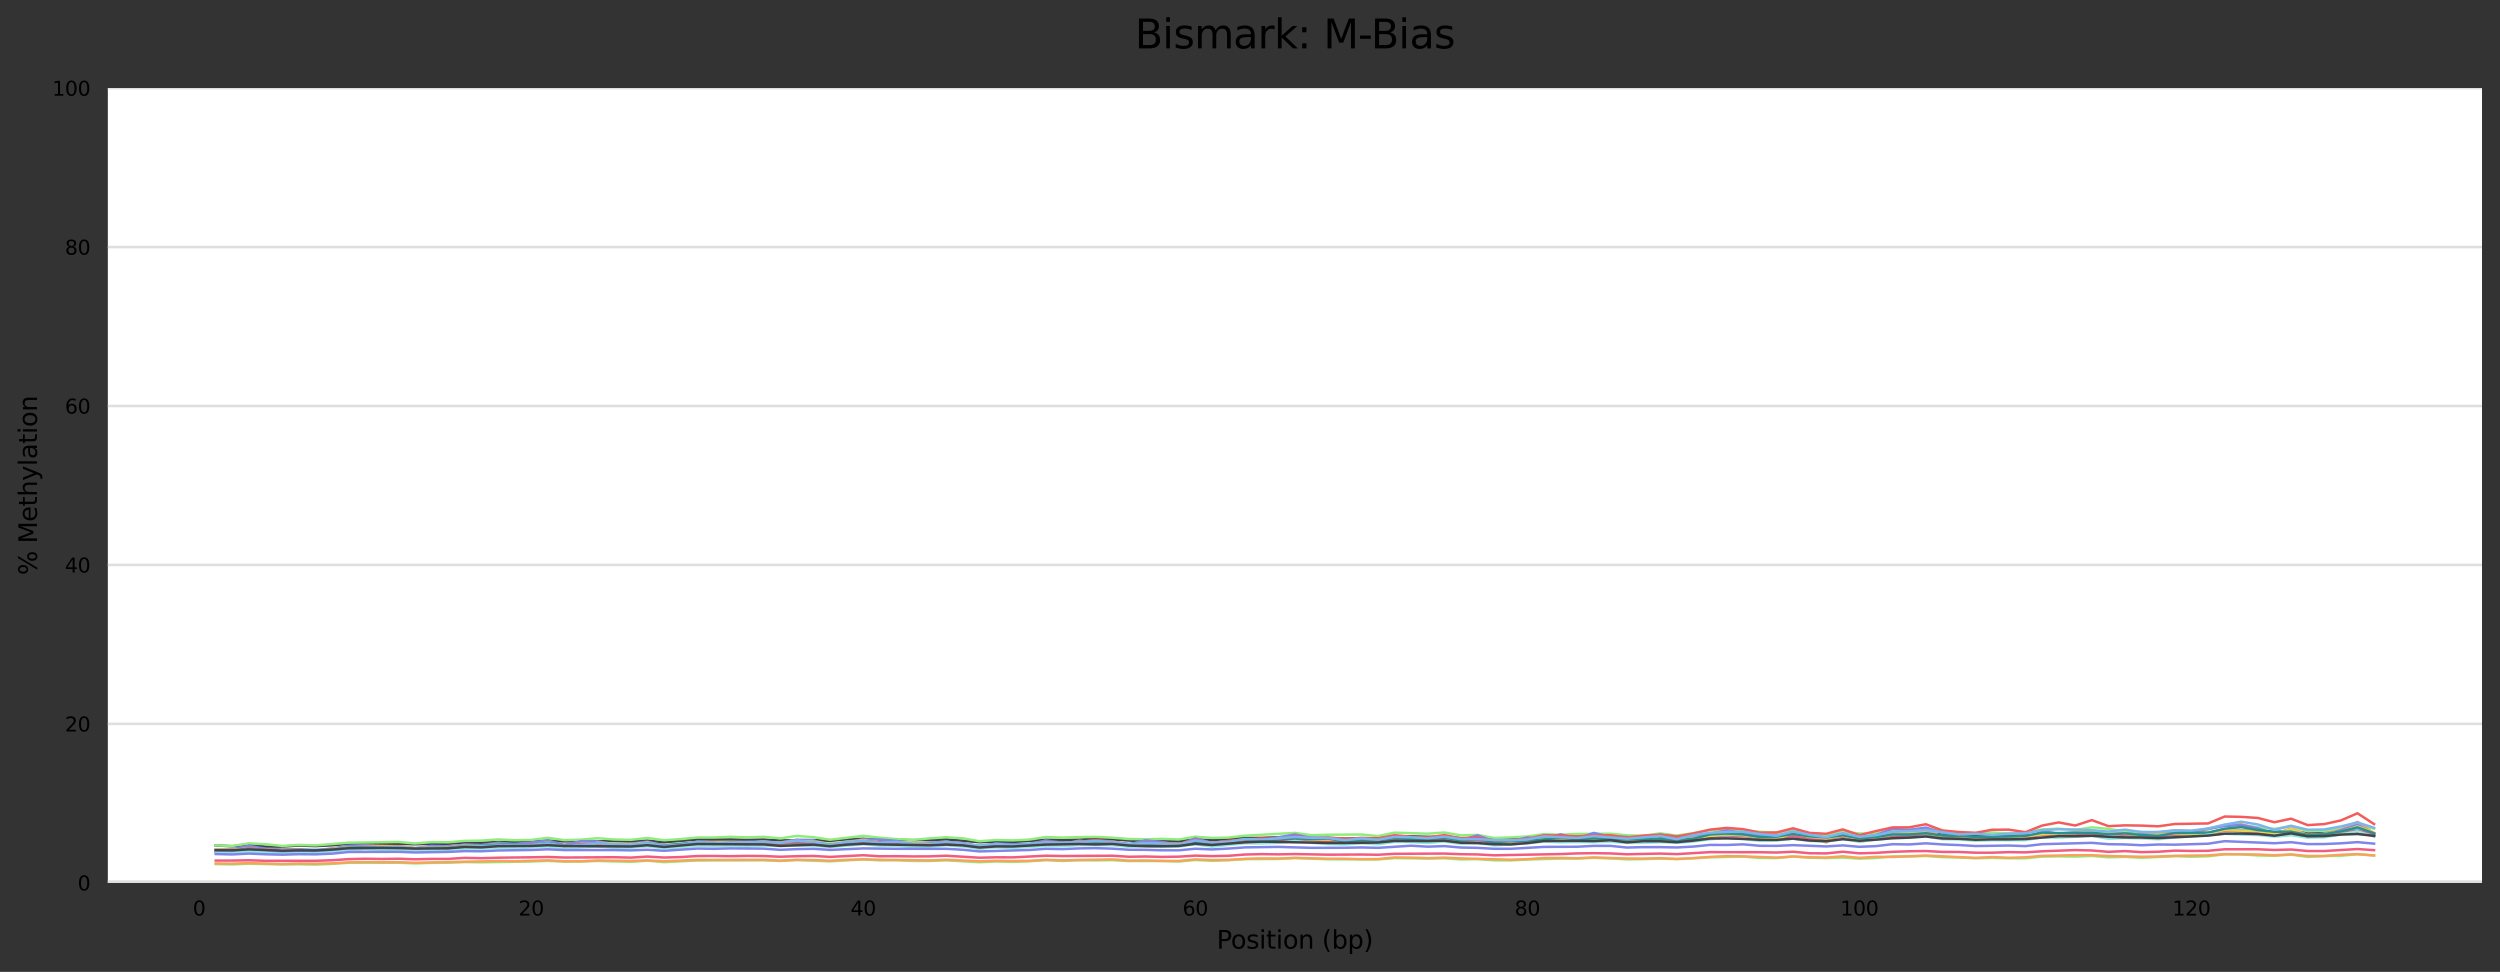 <?xml version="1.0" encoding="utf-8" standalone="no"?>
<!DOCTYPE svg PUBLIC "-//W3C//DTD SVG 1.1//EN"
  "http://www.w3.org/Graphics/SVG/1.1/DTD/svg11.dtd">
<svg xmlns:xlink="http://www.w3.org/1999/xlink" width="1000.278pt" height="388.845pt" viewBox="0 0 1000.278 388.845" xmlns="http://www.w3.org/2000/svg" version="1.1">
 <rect x="0" y="0" width="1000.278" height="388.845" fill="#333333" stroke="none"/>
 <defs>
  <style type="text/css">*{stroke-linejoin: round; stroke-linecap: butt}</style>
 </defs>
 <g id="figure_1">
  <g id="axes_1">
   <g id="patch_1">
    <path d="M 43.148 353.224 
L 993.078 353.224 
L 993.078 35.256 
L 43.148 35.256 
z
" style="fill: #ffffff"/>
   </g>
   <g id="matplotlib.axis_1">
    <g id="xtick_1">
     <g id="text_1">
      <!-- 0 -->
      <g transform="translate(77.139 366.303)scale(0.08 -0.08)">
       <defs>
        <path id="DejaVuSans-30" d="M 2034 4250 
Q 1547 4250 1301 3770 
Q 1056 3291 1056 2328 
Q 1056 1369 1301 889 
Q 1547 409 2034 409 
Q 2525 409 2770 889 
Q 3016 1369 3016 2328 
Q 3016 3291 2770 3770 
Q 2525 4250 2034 4250 
z
M 2034 4750 
Q 2819 4750 3233 4129 
Q 3647 3509 3647 2328 
Q 3647 1150 3233 529 
Q 2819 -91 2034 -91 
Q 1250 -91 836 529 
Q 422 1150 422 2328 
Q 422 3509 836 4129 
Q 1250 4750 2034 4750 
z
" transform="scale(0.016)"/>
       </defs>
       <use xlink:href="#DejaVuSans-30"/>
      </g>
     </g>
    </g>
    <g id="xtick_2">
     <g id="text_2">
      <!-- 20 -->
      <g transform="translate(207.451 366.303)scale(0.08 -0.08)">
       <defs>
        <path id="DejaVuSans-32" d="M 1228 531 
L 3431 531 
L 3431 0 
L 469 0 
L 469 531 
Q 828 903 1448 1529 
Q 2069 2156 2228 2338 
Q 2531 2678 2651 2914 
Q 2772 3150 2772 3378 
Q 2772 3750 2511 3984 
Q 2250 4219 1831 4219 
Q 1534 4219 1204 4116 
Q 875 4013 500 3803 
L 500 4441 
Q 881 4594 1212 4672 
Q 1544 4750 1819 4750 
Q 2544 4750 2975 4387 
Q 3406 4025 3406 3419 
Q 3406 3131 3298 2873 
Q 3191 2616 2906 2266 
Q 2828 2175 2409 1742 
Q 1991 1309 1228 531 
z
" transform="scale(0.016)"/>
       </defs>
       <use xlink:href="#DejaVuSans-32"/>
       <use xlink:href="#DejaVuSans-30" x="63.623"/>
      </g>
     </g>
    </g>
    <g id="xtick_3">
     <g id="text_3">
      <!-- 40 -->
      <g transform="translate(340.309 366.303)scale(0.08 -0.08)">
       <defs>
        <path id="DejaVuSans-34" d="M 2419 4116 
L 825 1625 
L 2419 1625 
L 2419 4116 
z
M 2253 4666 
L 3047 4666 
L 3047 1625 
L 3713 1625 
L 3713 1100 
L 3047 1100 
L 3047 0 
L 2419 0 
L 2419 1100 
L 313 1100 
L 313 1709 
L 2253 4666 
z
" transform="scale(0.016)"/>
       </defs>
       <use xlink:href="#DejaVuSans-34"/>
       <use xlink:href="#DejaVuSans-30" x="63.623"/>
      </g>
     </g>
    </g>
    <g id="xtick_4">
     <g id="text_4">
      <!-- 60 -->
      <g transform="translate(473.166 366.303)scale(0.08 -0.08)">
       <defs>
        <path id="DejaVuSans-36" d="M 2113 2584 
Q 1688 2584 1439 2293 
Q 1191 2003 1191 1497 
Q 1191 994 1439 701 
Q 1688 409 2113 409 
Q 2538 409 2786 701 
Q 3034 994 3034 1497 
Q 3034 2003 2786 2293 
Q 2538 2584 2113 2584 
z
M 3366 4563 
L 3366 3988 
Q 3128 4100 2886 4159 
Q 2644 4219 2406 4219 
Q 1781 4219 1451 3797 
Q 1122 3375 1075 2522 
Q 1259 2794 1537 2939 
Q 1816 3084 2150 3084 
Q 2853 3084 3261 2657 
Q 3669 2231 3669 1497 
Q 3669 778 3244 343 
Q 2819 -91 2113 -91 
Q 1303 -91 875 529 
Q 447 1150 447 2328 
Q 447 3434 972 4092 
Q 1497 4750 2381 4750 
Q 2619 4750 2861 4703 
Q 3103 4656 3366 4563 
z
" transform="scale(0.016)"/>
       </defs>
       <use xlink:href="#DejaVuSans-36"/>
       <use xlink:href="#DejaVuSans-30" x="63.623"/>
      </g>
     </g>
    </g>
    <g id="xtick_5">
     <g id="text_5">
      <!-- 80 -->
      <g transform="translate(606.023 366.303)scale(0.08 -0.08)">
       <defs>
        <path id="DejaVuSans-38" d="M 2034 2216 
Q 1584 2216 1326 1975 
Q 1069 1734 1069 1313 
Q 1069 891 1326 650 
Q 1584 409 2034 409 
Q 2484 409 2743 651 
Q 3003 894 3003 1313 
Q 3003 1734 2745 1975 
Q 2488 2216 2034 2216 
z
M 1403 2484 
Q 997 2584 770 2862 
Q 544 3141 544 3541 
Q 544 4100 942 4425 
Q 1341 4750 2034 4750 
Q 2731 4750 3128 4425 
Q 3525 4100 3525 3541 
Q 3525 3141 3298 2862 
Q 3072 2584 2669 2484 
Q 3125 2378 3379 2068 
Q 3634 1759 3634 1313 
Q 3634 634 3220 271 
Q 2806 -91 2034 -91 
Q 1263 -91 848 271 
Q 434 634 434 1313 
Q 434 1759 690 2068 
Q 947 2378 1403 2484 
z
M 1172 3481 
Q 1172 3119 1398 2916 
Q 1625 2713 2034 2713 
Q 2441 2713 2670 2916 
Q 2900 3119 2900 3481 
Q 2900 3844 2670 4047 
Q 2441 4250 2034 4250 
Q 1625 4250 1398 4047 
Q 1172 3844 1172 3481 
z
" transform="scale(0.016)"/>
       </defs>
       <use xlink:href="#DejaVuSans-38"/>
       <use xlink:href="#DejaVuSans-30" x="63.623"/>
      </g>
     </g>
    </g>
    <g id="xtick_6">
     <g id="text_6">
      <!-- 100 -->
      <g transform="translate(736.336 366.303)scale(0.08 -0.08)">
       <defs>
        <path id="DejaVuSans-31" d="M 794 531 
L 1825 531 
L 1825 4091 
L 703 3866 
L 703 4441 
L 1819 4666 
L 2450 4666 
L 2450 531 
L 3481 531 
L 3481 0 
L 794 0 
L 794 531 
z
" transform="scale(0.016)"/>
       </defs>
       <use xlink:href="#DejaVuSans-31"/>
       <use xlink:href="#DejaVuSans-30" x="63.623"/>
       <use xlink:href="#DejaVuSans-30" x="127.246"/>
      </g>
     </g>
    </g>
    <g id="xtick_7">
     <g id="text_7">
      <!-- 120 -->
      <g transform="translate(869.193 366.303)scale(0.08 -0.08)">
       <use xlink:href="#DejaVuSans-31"/>
       <use xlink:href="#DejaVuSans-32" x="63.623"/>
       <use xlink:href="#DejaVuSans-30" x="127.246"/>
      </g>
     </g>
    </g>
    <g id="text_8">
     <!-- Position (bp) -->
     <g transform="translate(486.81 379.565)scale(0.1 -0.1)">
      <defs>
       <path id="DejaVuSans-50" d="M 1259 4147 
L 1259 2394 
L 2053 2394 
Q 2494 2394 2734 2622 
Q 2975 2850 2975 3272 
Q 2975 3691 2734 3919 
Q 2494 4147 2053 4147 
L 1259 4147 
z
M 628 4666 
L 2053 4666 
Q 2838 4666 3239 4311 
Q 3641 3956 3641 3272 
Q 3641 2581 3239 2228 
Q 2838 1875 2053 1875 
L 1259 1875 
L 1259 0 
L 628 0 
L 628 4666 
z
" transform="scale(0.016)"/>
       <path id="DejaVuSans-6f" d="M 1959 3097 
Q 1497 3097 1228 2736 
Q 959 2375 959 1747 
Q 959 1119 1226 758 
Q 1494 397 1959 397 
Q 2419 397 2687 759 
Q 2956 1122 2956 1747 
Q 2956 2369 2687 2733 
Q 2419 3097 1959 3097 
z
M 1959 3584 
Q 2709 3584 3137 3096 
Q 3566 2609 3566 1747 
Q 3566 888 3137 398 
Q 2709 -91 1959 -91 
Q 1206 -91 779 398 
Q 353 888 353 1747 
Q 353 2609 779 3096 
Q 1206 3584 1959 3584 
z
" transform="scale(0.016)"/>
       <path id="DejaVuSans-73" d="M 2834 3397 
L 2834 2853 
Q 2591 2978 2328 3040 
Q 2066 3103 1784 3103 
Q 1356 3103 1142 2972 
Q 928 2841 928 2578 
Q 928 2378 1081 2264 
Q 1234 2150 1697 2047 
L 1894 2003 
Q 2506 1872 2764 1633 
Q 3022 1394 3022 966 
Q 3022 478 2636 193 
Q 2250 -91 1575 -91 
Q 1294 -91 989 -36 
Q 684 19 347 128 
L 347 722 
Q 666 556 975 473 
Q 1284 391 1588 391 
Q 1994 391 2212 530 
Q 2431 669 2431 922 
Q 2431 1156 2273 1281 
Q 2116 1406 1581 1522 
L 1381 1569 
Q 847 1681 609 1914 
Q 372 2147 372 2553 
Q 372 3047 722 3315 
Q 1072 3584 1716 3584 
Q 2034 3584 2315 3537 
Q 2597 3491 2834 3397 
z
" transform="scale(0.016)"/>
       <path id="DejaVuSans-69" d="M 603 3500 
L 1178 3500 
L 1178 0 
L 603 0 
L 603 3500 
z
M 603 4863 
L 1178 4863 
L 1178 4134 
L 603 4134 
L 603 4863 
z
" transform="scale(0.016)"/>
       <path id="DejaVuSans-74" d="M 1172 4494 
L 1172 3500 
L 2356 3500 
L 2356 3053 
L 1172 3053 
L 1172 1153 
Q 1172 725 1289 603 
Q 1406 481 1766 481 
L 2356 481 
L 2356 0 
L 1766 0 
Q 1100 0 847 248 
Q 594 497 594 1153 
L 594 3053 
L 172 3053 
L 172 3500 
L 594 3500 
L 594 4494 
L 1172 4494 
z
" transform="scale(0.016)"/>
       <path id="DejaVuSans-6e" d="M 3513 2113 
L 3513 0 
L 2938 0 
L 2938 2094 
Q 2938 2591 2744 2837 
Q 2550 3084 2163 3084 
Q 1697 3084 1428 2787 
Q 1159 2491 1159 1978 
L 1159 0 
L 581 0 
L 581 3500 
L 1159 3500 
L 1159 2956 
Q 1366 3272 1645 3428 
Q 1925 3584 2291 3584 
Q 2894 3584 3203 3211 
Q 3513 2838 3513 2113 
z
" transform="scale(0.016)"/>
       <path id="DejaVuSans-20" transform="scale(0.016)"/>
       <path id="DejaVuSans-28" d="M 1984 4856 
Q 1566 4138 1362 3434 
Q 1159 2731 1159 2009 
Q 1159 1288 1364 580 
Q 1569 -128 1984 -844 
L 1484 -844 
Q 1016 -109 783 600 
Q 550 1309 550 2009 
Q 550 2706 781 3412 
Q 1013 4119 1484 4856 
L 1984 4856 
z
" transform="scale(0.016)"/>
       <path id="DejaVuSans-62" d="M 3116 1747 
Q 3116 2381 2855 2742 
Q 2594 3103 2138 3103 
Q 1681 3103 1420 2742 
Q 1159 2381 1159 1747 
Q 1159 1113 1420 752 
Q 1681 391 2138 391 
Q 2594 391 2855 752 
Q 3116 1113 3116 1747 
z
M 1159 2969 
Q 1341 3281 1617 3432 
Q 1894 3584 2278 3584 
Q 2916 3584 3314 3078 
Q 3713 2572 3713 1747 
Q 3713 922 3314 415 
Q 2916 -91 2278 -91 
Q 1894 -91 1617 61 
Q 1341 213 1159 525 
L 1159 0 
L 581 0 
L 581 4863 
L 1159 4863 
L 1159 2969 
z
" transform="scale(0.016)"/>
       <path id="DejaVuSans-70" d="M 1159 525 
L 1159 -1331 
L 581 -1331 
L 581 3500 
L 1159 3500 
L 1159 2969 
Q 1341 3281 1617 3432 
Q 1894 3584 2278 3584 
Q 2916 3584 3314 3078 
Q 3713 2572 3713 1747 
Q 3713 922 3314 415 
Q 2916 -91 2278 -91 
Q 1894 -91 1617 61 
Q 1341 213 1159 525 
z
M 3116 1747 
Q 3116 2381 2855 2742 
Q 2594 3103 2138 3103 
Q 1681 3103 1420 2742 
Q 1159 2381 1159 1747 
Q 1159 1113 1420 752 
Q 1681 391 2138 391 
Q 2594 391 2855 752 
Q 3116 1113 3116 1747 
z
" transform="scale(0.016)"/>
       <path id="DejaVuSans-29" d="M 513 4856 
L 1013 4856 
Q 1481 4119 1714 3412 
Q 1947 2706 1947 2009 
Q 1947 1309 1714 600 
Q 1481 -109 1013 -844 
L 513 -844 
Q 928 -128 1133 580 
Q 1338 1288 1338 2009 
Q 1338 2731 1133 3434 
Q 928 4138 513 4856 
z
" transform="scale(0.016)"/>
      </defs>
      <use xlink:href="#DejaVuSans-50"/>
      <use xlink:href="#DejaVuSans-6f" x="56.678"/>
      <use xlink:href="#DejaVuSans-73" x="117.859"/>
      <use xlink:href="#DejaVuSans-69" x="169.959"/>
      <use xlink:href="#DejaVuSans-74" x="197.742"/>
      <use xlink:href="#DejaVuSans-69" x="236.951"/>
      <use xlink:href="#DejaVuSans-6f" x="264.734"/>
      <use xlink:href="#DejaVuSans-6e" x="325.916"/>
      <use xlink:href="#DejaVuSans-20" x="389.295"/>
      <use xlink:href="#DejaVuSans-28" x="421.082"/>
      <use xlink:href="#DejaVuSans-62" x="460.096"/>
      <use xlink:href="#DejaVuSans-70" x="523.572"/>
      <use xlink:href="#DejaVuSans-29" x="587.049"/>
     </g>
    </g>
   </g>
   <g id="matplotlib.axis_2">
    <g id="ytick_1">
     <g id="line2d_1">
      <path d="M 43.148 353.224 
L 993.078 353.224 
" clip-path="url(#p5af9b5763c)" style="fill: none; stroke: #dedede; stroke-linecap: square"/>
     </g>
     <g id="text_9">
      <!-- 0 -->
      <g transform="translate(31.058 356.263)scale(0.08 -0.08)">
       <use xlink:href="#DejaVuSans-30"/>
      </g>
     </g>
    </g>
    <g id="ytick_2">
     <g id="line2d_2">
      <path d="M 43.148 289.63 
L 993.078 289.63 
" clip-path="url(#p5af9b5763c)" style="fill: none; stroke: #dedede; stroke-linecap: square"/>
     </g>
     <g id="text_10">
      <!-- 20 -->
      <g transform="translate(25.968 292.67)scale(0.08 -0.08)">
       <use xlink:href="#DejaVuSans-32"/>
       <use xlink:href="#DejaVuSans-30" x="63.623"/>
      </g>
     </g>
    </g>
    <g id="ytick_3">
     <g id="line2d_3">
      <path d="M 43.148 226.037 
L 993.078 226.037 
" clip-path="url(#p5af9b5763c)" style="fill: none; stroke: #dedede; stroke-linecap: square"/>
     </g>
     <g id="text_11">
      <!-- 40 -->
      <g transform="translate(25.968 229.076)scale(0.08 -0.08)">
       <use xlink:href="#DejaVuSans-34"/>
       <use xlink:href="#DejaVuSans-30" x="63.623"/>
      </g>
     </g>
    </g>
    <g id="ytick_4">
     <g id="line2d_4">
      <path d="M 43.148 162.443 
L 993.078 162.443 
" clip-path="url(#p5af9b5763c)" style="fill: none; stroke: #dedede; stroke-linecap: square"/>
     </g>
     <g id="text_12">
      <!-- 60 -->
      <g transform="translate(25.968 165.482)scale(0.08 -0.08)">
       <use xlink:href="#DejaVuSans-36"/>
       <use xlink:href="#DejaVuSans-30" x="63.623"/>
      </g>
     </g>
    </g>
    <g id="ytick_5">
     <g id="line2d_5">
      <path d="M 43.148 98.85 
L 993.078 98.85 
" clip-path="url(#p5af9b5763c)" style="fill: none; stroke: #dedede; stroke-linecap: square"/>
     </g>
     <g id="text_13">
      <!-- 80 -->
      <g transform="translate(25.968 101.889)scale(0.08 -0.08)">
       <use xlink:href="#DejaVuSans-38"/>
       <use xlink:href="#DejaVuSans-30" x="63.623"/>
      </g>
     </g>
    </g>
    <g id="ytick_6">
     <g id="line2d_6">
      <path d="M 43.148 35.256 
L 993.078 35.256 
" clip-path="url(#p5af9b5763c)" style="fill: none; stroke: #dedede; stroke-linecap: square"/>
     </g>
     <g id="text_14">
      <!-- 100 -->
      <g transform="translate(20.878 38.295)scale(0.08 -0.08)">
       <use xlink:href="#DejaVuSans-31"/>
       <use xlink:href="#DejaVuSans-30" x="63.623"/>
       <use xlink:href="#DejaVuSans-30" x="127.246"/>
      </g>
     </g>
    </g>
    <g id="text_15">
     <!-- % Methylation -->
     <g transform="translate(14.798 230.089)rotate(-90)scale(0.1 -0.1)">
      <defs>
       <path id="DejaVuSans-25" d="M 4653 2053 
Q 4381 2053 4226 1822 
Q 4072 1591 4072 1178 
Q 4072 772 4226 539 
Q 4381 306 4653 306 
Q 4919 306 5073 539 
Q 5228 772 5228 1178 
Q 5228 1588 5073 1820 
Q 4919 2053 4653 2053 
z
M 4653 2450 
Q 5147 2450 5437 2106 
Q 5728 1763 5728 1178 
Q 5728 594 5436 251 
Q 5144 -91 4653 -91 
Q 4153 -91 3862 251 
Q 3572 594 3572 1178 
Q 3572 1766 3864 2108 
Q 4156 2450 4653 2450 
z
M 1428 4353 
Q 1159 4353 1004 4120 
Q 850 3888 850 3481 
Q 850 3069 1003 2837 
Q 1156 2606 1428 2606 
Q 1700 2606 1854 2837 
Q 2009 3069 2009 3481 
Q 2009 3884 1853 4118 
Q 1697 4353 1428 4353 
z
M 4250 4750 
L 4750 4750 
L 1831 -91 
L 1331 -91 
L 4250 4750 
z
M 1428 4750 
Q 1922 4750 2215 4408 
Q 2509 4066 2509 3481 
Q 2509 2891 2217 2550 
Q 1925 2209 1428 2209 
Q 931 2209 642 2551 
Q 353 2894 353 3481 
Q 353 4063 643 4406 
Q 934 4750 1428 4750 
z
" transform="scale(0.016)"/>
       <path id="DejaVuSans-4d" d="M 628 4666 
L 1569 4666 
L 2759 1491 
L 3956 4666 
L 4897 4666 
L 4897 0 
L 4281 0 
L 4281 4097 
L 3078 897 
L 2444 897 
L 1241 4097 
L 1241 0 
L 628 0 
L 628 4666 
z
" transform="scale(0.016)"/>
       <path id="DejaVuSans-65" d="M 3597 1894 
L 3597 1613 
L 953 1613 
Q 991 1019 1311 708 
Q 1631 397 2203 397 
Q 2534 397 2845 478 
Q 3156 559 3463 722 
L 3463 178 
Q 3153 47 2828 -22 
Q 2503 -91 2169 -91 
Q 1331 -91 842 396 
Q 353 884 353 1716 
Q 353 2575 817 3079 
Q 1281 3584 2069 3584 
Q 2775 3584 3186 3129 
Q 3597 2675 3597 1894 
z
M 3022 2063 
Q 3016 2534 2758 2815 
Q 2500 3097 2075 3097 
Q 1594 3097 1305 2825 
Q 1016 2553 972 2059 
L 3022 2063 
z
" transform="scale(0.016)"/>
       <path id="DejaVuSans-68" d="M 3513 2113 
L 3513 0 
L 2938 0 
L 2938 2094 
Q 2938 2591 2744 2837 
Q 2550 3084 2163 3084 
Q 1697 3084 1428 2787 
Q 1159 2491 1159 1978 
L 1159 0 
L 581 0 
L 581 4863 
L 1159 4863 
L 1159 2956 
Q 1366 3272 1645 3428 
Q 1925 3584 2291 3584 
Q 2894 3584 3203 3211 
Q 3513 2838 3513 2113 
z
" transform="scale(0.016)"/>
       <path id="DejaVuSans-79" d="M 2059 -325 
Q 1816 -950 1584 -1140 
Q 1353 -1331 966 -1331 
L 506 -1331 
L 506 -850 
L 844 -850 
Q 1081 -850 1212 -737 
Q 1344 -625 1503 -206 
L 1606 56 
L 191 3500 
L 800 3500 
L 1894 763 
L 2988 3500 
L 3597 3500 
L 2059 -325 
z
" transform="scale(0.016)"/>
       <path id="DejaVuSans-6c" d="M 603 4863 
L 1178 4863 
L 1178 0 
L 603 0 
L 603 4863 
z
" transform="scale(0.016)"/>
       <path id="DejaVuSans-61" d="M 2194 1759 
Q 1497 1759 1228 1600 
Q 959 1441 959 1056 
Q 959 750 1161 570 
Q 1363 391 1709 391 
Q 2188 391 2477 730 
Q 2766 1069 2766 1631 
L 2766 1759 
L 2194 1759 
z
M 3341 1997 
L 3341 0 
L 2766 0 
L 2766 531 
Q 2569 213 2275 61 
Q 1981 -91 1556 -91 
Q 1019 -91 701 211 
Q 384 513 384 1019 
Q 384 1609 779 1909 
Q 1175 2209 1959 2209 
L 2766 2209 
L 2766 2266 
Q 2766 2663 2505 2880 
Q 2244 3097 1772 3097 
Q 1472 3097 1187 3025 
Q 903 2953 641 2809 
L 641 3341 
Q 956 3463 1253 3523 
Q 1550 3584 1831 3584 
Q 2591 3584 2966 3190 
Q 3341 2797 3341 1997 
z
" transform="scale(0.016)"/>
      </defs>
      <use xlink:href="#DejaVuSans-25"/>
      <use xlink:href="#DejaVuSans-20" x="95.02"/>
      <use xlink:href="#DejaVuSans-4d" x="126.807"/>
      <use xlink:href="#DejaVuSans-65" x="213.086"/>
      <use xlink:href="#DejaVuSans-74" x="274.609"/>
      <use xlink:href="#DejaVuSans-68" x="313.818"/>
      <use xlink:href="#DejaVuSans-79" x="377.197"/>
      <use xlink:href="#DejaVuSans-6c" x="436.377"/>
      <use xlink:href="#DejaVuSans-61" x="464.16"/>
      <use xlink:href="#DejaVuSans-74" x="525.439"/>
      <use xlink:href="#DejaVuSans-69" x="564.648"/>
      <use xlink:href="#DejaVuSans-6f" x="592.432"/>
      <use xlink:href="#DejaVuSans-6e" x="653.613"/>
     </g>
    </g>
   </g>
   <g id="line2d_7">
    <path d="M 86.327 339.806 
L 92.97 339.965 
L 99.612 339.488 
L 106.255 339.933 
L 112.898 340.028 
L 119.541 339.837 
L 126.184 339.965 
L 146.113 338.915 
L 152.755 339.043 
L 159.398 338.884 
L 166.041 339.265 
L 172.684 339.297 
L 179.327 339.106 
L 185.97 338.725 
L 192.613 338.502 
L 199.256 338.566 
L 205.898 338.12 
L 212.541 337.993 
L 219.184 337.548 
L 225.827 338.12 
L 232.47 338.12 
L 239.113 337.866 
L 245.756 337.898 
L 252.398 338.089 
L 259.041 337.707 
L 265.684 338.248 
L 278.97 337.262 
L 285.613 337.262 
L 292.256 337.421 
L 298.899 337.453 
L 305.541 337.294 
L 312.184 337.675 
L 318.827 337.389 
L 325.47 337.23 
L 332.113 337.58 
L 338.756 337.23 
L 345.399 337.008 
L 352.041 337.357 
L 358.684 337.167 
L 365.327 337.421 
L 371.97 337.484 
L 378.613 337.357 
L 385.256 337.612 
L 391.899 338.343 
L 398.542 337.93 
L 405.184 337.961 
L 411.827 337.58 
L 418.47 337.071 
L 425.113 337.325 
L 431.756 337.071 
L 438.399 337.198 
L 445.042 337.039 
L 451.684 337.58 
L 458.327 337.548 
L 464.97 337.739 
L 471.613 337.357 
L 478.256 336.849 
L 484.899 337.421 
L 498.185 336.372 
L 518.113 336.022 
L 524.756 336.372 
L 531.399 336.117 
L 544.685 336.499 
L 551.327 336.372 
L 557.97 335.704 
L 564.613 335.481 
L 571.256 335.895 
L 577.899 335.545 
L 584.542 336.213 
L 591.185 336.372 
L 597.828 336.817 
L 604.47 336.467 
L 611.113 336.276 
L 617.756 335.895 
L 624.399 335.672 
L 631.042 335.672 
L 637.685 335.418 
L 644.328 335.386 
L 650.97 336.054 
L 657.613 335.481 
L 670.899 335.863 
L 677.542 335.291 
L 690.828 334.496 
L 697.471 334.178 
L 704.113 334.75 
L 710.756 334.877 
L 717.399 334.432 
L 724.042 334.877 
L 730.685 335.449 
L 737.328 334.4 
L 743.971 335.291 
L 750.613 334.973 
L 757.256 334.368 
L 763.899 334.05 
L 770.542 333.542 
L 777.185 334.178 
L 790.471 334.496 
L 797.114 334.973 
L 810.399 334.464 
L 817.042 333.86 
L 823.685 333.383 
L 836.971 333.192 
L 843.614 333.701 
L 850.256 333.573 
L 856.899 334.337 
L 863.542 334.146 
L 876.828 333.16 
L 883.471 333.287 
L 890.114 331.952 
L 896.757 332.079 
L 903.399 332.365 
L 910.042 333.001 
L 916.685 332.27 
L 923.328 333.383 
L 929.971 333.16 
L 936.614 332.27 
L 943.257 331.92 
L 949.899 333.923 
L 949.899 333.923 
" clip-path="url(#p5af9b5763c)" style="fill: none; stroke: #7cb5ec; stroke-linecap: square"/>
   </g>
   <g id="line2d_8">
    <path d="M 86.327 338.279 
L 92.97 338.597 
L 99.612 337.993 
L 106.255 338.756 
L 112.898 338.725 
L 119.541 338.311 
L 126.184 338.534 
L 132.827 338.216 
L 139.47 337.612 
L 146.113 337.421 
L 159.398 337.612 
L 166.041 337.802 
L 172.684 337.612 
L 179.327 337.58 
L 185.97 337.103 
L 192.613 337.198 
L 199.256 336.88 
L 212.541 336.721 
L 219.184 336.34 
L 225.827 336.658 
L 232.47 336.531 
L 252.398 336.658 
L 259.041 336.34 
L 265.684 337.008 
L 278.97 335.863 
L 292.256 335.895 
L 298.899 336.022 
L 305.541 335.926 
L 312.184 336.276 
L 325.47 336.117 
L 332.113 336.435 
L 338.756 335.799 
L 345.399 335.608 
L 352.041 336.022 
L 358.684 335.958 
L 365.327 336.149 
L 371.97 336.117 
L 378.613 335.831 
L 391.899 336.976 
L 398.542 336.785 
L 405.184 336.88 
L 418.47 335.99 
L 425.113 336.085 
L 431.756 335.958 
L 438.399 335.545 
L 445.042 335.831 
L 451.684 336.308 
L 458.327 336.626 
L 471.613 336.562 
L 478.256 335.799 
L 484.899 336.181 
L 491.542 335.64 
L 498.185 335.259 
L 504.827 335.259 
L 511.47 335.004 
L 518.113 334.973 
L 524.756 335.354 
L 531.399 335.291 
L 538.042 335.545 
L 544.685 335.322 
L 551.327 335.386 
L 557.97 334.623 
L 564.613 334.591 
L 571.256 334.845 
L 577.899 334.75 
L 584.542 335.354 
L 591.185 335.195 
L 597.828 335.895 
L 604.47 335.799 
L 611.113 335.259 
L 617.756 335.004 
L 624.399 335.036 
L 637.685 334.432 
L 644.328 334.527 
L 650.97 335.068 
L 657.613 335.132 
L 664.256 334.75 
L 670.899 335.227 
L 677.542 334.686 
L 684.185 334.432 
L 690.828 334.019 
L 697.471 334.082 
L 710.756 334.591 
L 717.399 334.082 
L 724.042 334.496 
L 730.685 334.591 
L 737.328 334.05 
L 743.971 334.909 
L 750.613 334.4 
L 757.256 333.542 
L 770.542 333.319 
L 777.185 333.955 
L 783.828 333.891 
L 790.471 334.368 
L 797.114 334.432 
L 810.399 334.305 
L 823.685 333.51 
L 830.328 333.192 
L 836.971 333.287 
L 843.614 333.542 
L 850.256 333.446 
L 856.899 333.828 
L 863.542 334.019 
L 870.185 333.383 
L 876.828 333.542 
L 883.471 333.414 
L 890.114 332.206 
L 910.042 333.065 
L 916.685 332.651 
L 923.328 333.383 
L 929.971 333.319 
L 936.614 332.969 
L 943.257 332.874 
L 949.899 334.527 
L 949.899 334.527 
" clip-path="url(#p5af9b5763c)" style="fill: none; stroke: #434348; stroke-linecap: square"/>
   </g>
   <g id="line2d_9">
    <path d="M 86.327 338.248 
L 92.97 338.47 
L 99.612 337.453 
L 106.255 337.771 
L 112.898 338.47 
L 119.541 338.057 
L 126.184 338.248 
L 139.47 337.167 
L 159.398 336.88 
L 166.041 337.484 
L 172.684 336.944 
L 179.327 337.008 
L 185.97 336.435 
L 192.613 336.34 
L 199.256 335.863 
L 205.898 336.181 
L 212.541 336.054 
L 219.184 335.227 
L 225.827 336.149 
L 232.47 335.958 
L 239.113 335.386 
L 245.756 335.895 
L 252.398 336.022 
L 259.041 335.291 
L 265.684 336.181 
L 272.327 335.736 
L 278.97 335.1 
L 285.613 335.1 
L 292.256 334.814 
L 298.899 335.036 
L 305.541 334.814 
L 312.184 335.449 
L 318.827 334.464 
L 325.47 334.973 
L 332.113 335.99 
L 345.399 334.432 
L 352.041 335.195 
L 358.684 335.736 
L 365.327 336.054 
L 371.97 335.449 
L 378.613 335.004 
L 385.256 335.418 
L 391.899 336.594 
L 398.542 336.085 
L 405.184 336.244 
L 411.827 335.926 
L 418.47 334.909 
L 425.113 335.132 
L 431.756 334.941 
L 438.399 334.877 
L 445.042 335.163 
L 451.684 335.704 
L 458.327 335.799 
L 464.97 335.64 
L 471.613 335.895 
L 478.256 334.782 
L 484.899 335.259 
L 491.542 335.132 
L 498.185 334.368 
L 518.113 333.256 
L 524.756 334.178 
L 531.399 333.987 
L 544.685 333.891 
L 551.327 334.527 
L 557.97 333.16 
L 571.256 333.573 
L 577.899 333.097 
L 584.542 334.241 
L 591.185 334.05 
L 597.828 335.291 
L 604.47 335.068 
L 611.113 334.686 
L 617.756 333.764 
L 624.399 333.987 
L 631.042 333.669 
L 644.328 333.573 
L 650.97 334.209 
L 657.613 334.4 
L 664.256 333.446 
L 670.899 334.305 
L 677.542 333.351 
L 684.185 332.143 
L 690.828 331.984 
L 697.471 332.143 
L 704.113 332.81 
L 710.756 333.16 
L 717.399 332.206 
L 724.042 333.414 
L 730.685 334.273 
L 737.328 332.747 
L 743.971 333.51 
L 750.613 333.51 
L 757.256 332.015 
L 763.899 331.92 
L 770.542 331.57 
L 777.185 332.874 
L 783.828 333.287 
L 790.471 333.319 
L 797.114 333.097 
L 803.756 333.478 
L 810.399 333.128 
L 817.042 331.856 
L 823.685 331.57 
L 830.328 332.047 
L 836.971 331.03 
L 843.614 331.666 
L 850.256 332.683 
L 863.542 333.097 
L 870.185 332.206 
L 876.828 332.556 
L 883.471 331.888 
L 890.114 330.012 
L 896.757 330.076 
L 903.399 330.998 
L 910.042 331.634 
L 916.685 330.616 
L 923.328 332.588 
L 929.971 332.365 
L 936.614 331.634 
L 943.257 329.917 
L 949.899 331.538 
L 949.899 331.538 
" clip-path="url(#p5af9b5763c)" style="fill: none; stroke: #90ed7d; stroke-linecap: square"/>
   </g>
   <g id="line2d_10">
    <path d="M 86.327 341.046 
L 92.97 340.919 
L 99.612 339.774 
L 106.255 340.155 
L 112.898 340.95 
L 119.541 340.76 
L 126.184 341.078 
L 132.827 339.837 
L 139.47 340.028 
L 146.113 339.551 
L 152.755 339.329 
L 159.398 339.392 
L 166.041 340.06 
L 172.684 339.742 
L 179.327 340.028 
L 185.97 338.852 
L 192.613 338.629 
L 199.256 338.725 
L 205.898 338.693 
L 212.541 338.184 
L 219.184 337.516 
L 225.827 338.725 
L 232.47 337.643 
L 239.113 337.039 
L 245.756 338.248 
L 252.398 338.375 
L 259.041 337.612 
L 265.684 338.915 
L 272.327 337.993 
L 278.97 337.23 
L 285.613 337.643 
L 292.256 337.898 
L 298.899 337.612 
L 305.541 337.612 
L 312.184 337.135 
L 318.827 336.054 
L 325.47 337.643 
L 332.113 338.947 
L 338.756 337.167 
L 345.399 335.926 
L 352.041 336.817 
L 358.684 337.548 
L 365.327 338.661 
L 371.97 337.707 
L 378.613 337.167 
L 385.256 337.961 
L 391.899 339.647 
L 398.542 338.089 
L 405.184 338.852 
L 411.827 338.693 
L 418.47 337.008 
L 425.113 337.771 
L 431.756 336.403 
L 438.399 337.008 
L 445.042 337.008 
L 451.684 337.93 
L 458.327 337.294 
L 464.97 337.834 
L 471.613 338.216 
L 478.256 336.467 
L 484.899 337.484 
L 491.542 337.357 
L 498.185 335.958 
L 504.827 336.308 
L 511.47 335.926 
L 518.113 333.955 
L 524.756 335.64 
L 531.399 335.926 
L 538.042 336.785 
L 544.685 336.594 
L 551.327 336.785 
L 557.97 335.672 
L 564.613 336.181 
L 571.256 336.022 
L 577.899 334.973 
L 584.542 336.117 
L 591.185 334.432 
L 597.828 337.198 
L 604.47 337.58 
L 611.113 336.69 
L 617.756 336.308 
L 624.399 334.941 
L 631.042 336.372 
L 644.328 334.75 
L 650.97 337.039 
L 657.613 336.944 
L 664.256 334.337 
L 670.899 335.513 
L 677.542 336.117 
L 684.185 333.542 
L 690.828 332.27 
L 697.471 333.51 
L 704.113 335.481 
L 710.756 334.273 
L 717.399 333.542 
L 724.042 334.877 
L 730.685 337.103 
L 737.328 333.319 
L 743.971 336.944 
L 750.613 335.322 
L 757.256 333.033 
L 770.542 332.238 
L 777.185 334.686 
L 783.828 335.227 
L 790.471 336.054 
L 797.114 335.386 
L 803.756 335.958 
L 810.399 335.926 
L 817.042 332.461 
L 823.685 333.764 
L 830.328 334.241 
L 836.971 332.397 
L 843.614 333.383 
L 850.256 334.05 
L 856.899 334.845 
L 863.542 332.906 
L 870.185 333.923 
L 876.828 334.305 
L 883.471 331.697 
L 890.114 330.267 
L 896.757 329.758 
L 903.399 331.602 
L 910.042 333.637 
L 916.685 331.475 
L 923.328 333.987 
L 929.971 333.637 
L 936.614 332.015 
L 943.257 328.836 
L 949.899 333.478 
L 949.899 333.478 
" clip-path="url(#p5af9b5763c)" style="fill: none; stroke: #f7a35c; stroke-linecap: square"/>
   </g>
   <g id="line2d_11">
    <path d="M 86.327 340.251 
L 92.97 339.774 
L 99.612 338.438 
L 106.255 339.583 
L 112.898 339.901 
L 119.541 339.774 
L 126.184 340.346 
L 132.827 339.488 
L 139.47 338.407 
L 146.113 338.311 
L 152.755 338.693 
L 159.398 338.661 
L 166.041 339.392 
L 172.684 338.438 
L 179.327 338.661 
L 185.97 337.961 
L 192.613 338.12 
L 199.256 337.198 
L 205.898 337.675 
L 212.541 337.103 
L 219.184 336.308 
L 225.827 338.057 
L 232.47 336.562 
L 239.113 336.658 
L 245.756 337.802 
L 252.398 337.612 
L 259.041 336.753 
L 265.684 338.248 
L 272.327 337.961 
L 278.97 336.88 
L 285.613 337.008 
L 292.256 336.817 
L 305.541 336.721 
L 312.184 337.135 
L 318.827 335.99 
L 325.47 336.213 
L 332.113 338.025 
L 338.756 336.817 
L 345.399 335.863 
L 352.041 335.895 
L 358.684 336.467 
L 365.327 337.802 
L 371.97 337.135 
L 378.613 336.88 
L 385.256 337.325 
L 391.899 338.725 
L 398.542 337.516 
L 405.184 337.802 
L 411.827 337.802 
L 418.47 336.276 
L 425.113 337.23 
L 431.756 336.785 
L 438.399 336.181 
L 445.042 336.88 
L 451.684 337.866 
L 458.327 336.244 
L 464.97 336.912 
L 471.613 337.961 
L 478.256 335.449 
L 484.899 337.262 
L 491.542 337.325 
L 498.185 335.799 
L 504.827 336.308 
L 511.47 335.004 
L 518.113 333.891 
L 524.756 335.227 
L 531.399 335.545 
L 538.042 336.213 
L 544.685 336.181 
L 551.327 335.64 
L 557.97 335.291 
L 571.256 336.149 
L 577.899 334.686 
L 584.542 336.213 
L 591.185 334.241 
L 597.828 336.626 
L 604.47 336.626 
L 611.113 335.068 
L 617.756 335.895 
L 624.399 333.796 
L 631.042 335.577 
L 637.685 333.256 
L 644.328 334.782 
L 650.97 334.877 
L 657.613 335.736 
L 664.256 333.987 
L 670.899 334.75 
L 677.542 334.527 
L 684.185 333.764 
L 690.828 332.206 
L 704.113 334.559 
L 710.756 334.273 
L 717.399 333.192 
L 724.042 333.987 
L 730.685 335.736 
L 737.328 333.923 
L 743.971 335.163 
L 750.613 334.114 
L 757.256 331.602 
L 763.899 332.079 
L 770.542 331.125 
L 777.185 333.128 
L 783.828 334.496 
L 790.471 335.227 
L 797.114 334.623 
L 803.756 334.75 
L 810.399 335.608 
L 817.042 332.715 
L 823.685 333.605 
L 830.328 333.542 
L 836.971 333.033 
L 843.614 333.351 
L 850.256 333.446 
L 856.899 333.923 
L 863.542 334.082 
L 870.185 333.256 
L 876.828 332.715 
L 890.114 330.489 
L 896.757 330.108 
L 903.399 331.379 
L 910.042 333.764 
L 916.685 333.001 
L 923.328 334.782 
L 929.971 334.082 
L 936.614 332.174 
L 943.257 330.076 
L 949.899 333.478 
L 949.899 333.478 
" clip-path="url(#p5af9b5763c)" style="fill: none; stroke: #8085e9; stroke-linecap: square"/>
   </g>
   <g id="line2d_12">
    <path d="M 86.327 340.028 
L 92.97 340.028 
L 99.612 339.488 
L 106.255 339.996 
L 112.898 340.187 
L 119.541 340.06 
L 126.184 340.632 
L 132.827 339.774 
L 139.47 339.106 
L 159.398 338.502 
L 166.041 339.456 
L 172.684 339.074 
L 179.327 338.979 
L 185.97 338.407 
L 192.613 338.82 
L 199.256 338.057 
L 205.898 338.025 
L 212.541 337.866 
L 219.184 337.294 
L 225.827 338.248 
L 232.47 337.834 
L 239.113 337.58 
L 252.398 338.248 
L 259.041 337.516 
L 265.684 338.534 
L 272.327 338.12 
L 278.97 337.103 
L 292.256 337.484 
L 298.899 337.389 
L 305.541 336.976 
L 312.184 337.294 
L 318.827 336.912 
L 325.47 337.325 
L 332.113 338.12 
L 338.756 337.103 
L 345.399 336.753 
L 352.041 337.325 
L 358.684 337.453 
L 365.327 337.993 
L 371.97 337.707 
L 378.613 337.262 
L 385.256 337.643 
L 391.899 338.947 
L 398.542 338.025 
L 405.184 338.279 
L 411.827 338.407 
L 418.47 337.198 
L 425.113 337.516 
L 431.756 337.135 
L 438.399 336.944 
L 445.042 337.389 
L 451.684 338.12 
L 458.327 337.739 
L 464.97 337.961 
L 471.613 337.961 
L 478.256 336.976 
L 484.899 337.834 
L 491.542 337.421 
L 498.185 336.594 
L 504.827 336.467 
L 511.47 336.149 
L 518.113 335.704 
L 524.756 336.276 
L 531.399 336.562 
L 538.042 337.039 
L 544.685 336.594 
L 551.327 336.626 
L 557.97 335.481 
L 571.256 336.213 
L 577.899 335.704 
L 584.542 336.626 
L 591.185 336.149 
L 597.828 337.357 
L 604.47 336.944 
L 611.113 337.071 
L 617.756 336.244 
L 624.399 335.895 
L 631.042 336.181 
L 637.685 335.736 
L 644.328 335.99 
L 650.97 336.562 
L 664.256 335.958 
L 670.899 336.403 
L 677.542 336.054 
L 684.185 334.75 
L 690.828 334.782 
L 697.471 334.527 
L 710.756 335.672 
L 717.399 334.527 
L 724.042 335.577 
L 730.685 336.276 
L 737.328 335.036 
L 743.971 336.372 
L 750.613 335.036 
L 757.256 334.686 
L 763.899 334.655 
L 770.542 333.955 
L 777.185 334.559 
L 783.828 334.909 
L 790.471 335.481 
L 797.114 335.291 
L 803.756 335.863 
L 810.399 335.227 
L 817.042 334.368 
L 823.685 333.669 
L 830.328 334.273 
L 836.971 333.701 
L 843.614 335.068 
L 850.256 334.527 
L 856.899 335.163 
L 863.542 334.75 
L 870.185 334.114 
L 883.471 333.955 
L 890.114 332.397 
L 896.757 332.429 
L 910.042 333.796 
L 916.685 332.715 
L 923.328 334.337 
L 929.971 334.178 
L 936.614 333.414 
L 943.257 332.524 
L 949.899 333.701 
L 949.899 333.701 
" clip-path="url(#p5af9b5763c)" style="fill: none; stroke: #f15c80; stroke-linecap: square"/>
   </g>
   <g id="line2d_13">
    <path d="M 86.327 339.996 
L 92.97 340.092 
L 99.612 339.456 
L 106.255 340.06 
L 112.898 340.219 
L 119.541 340.124 
L 126.184 340.505 
L 132.827 339.678 
L 139.47 339.043 
L 152.755 338.693 
L 159.398 338.693 
L 166.041 339.392 
L 172.684 339.074 
L 179.327 339.043 
L 185.97 338.279 
L 192.613 338.407 
L 199.256 337.739 
L 205.898 338.311 
L 212.541 338.248 
L 219.184 337.039 
L 225.827 338.597 
L 232.47 338.152 
L 239.113 337.23 
L 245.756 337.453 
L 252.398 337.866 
L 259.041 337.135 
L 265.684 338.438 
L 272.327 337.675 
L 278.97 337.103 
L 292.256 337.008 
L 298.899 337.167 
L 305.541 336.753 
L 312.184 337.262 
L 318.827 336.467 
L 325.47 336.753 
L 332.113 337.643 
L 345.399 336.213 
L 352.041 337.039 
L 358.684 337.008 
L 365.327 337.484 
L 371.97 337.421 
L 378.613 337.198 
L 385.256 337.771 
L 391.899 338.566 
L 398.542 338.248 
L 405.184 338.343 
L 411.827 337.961 
L 418.47 336.849 
L 425.113 337.389 
L 431.756 337.453 
L 438.399 336.849 
L 445.042 337.008 
L 451.684 337.93 
L 464.97 337.453 
L 471.613 337.707 
L 478.256 336.435 
L 484.899 337.389 
L 491.542 337.167 
L 498.185 336.085 
L 504.827 336.244 
L 518.113 335.1 
L 524.756 335.958 
L 531.399 335.926 
L 538.042 336.244 
L 544.685 336.054 
L 551.327 336.499 
L 557.97 335.132 
L 564.613 335.449 
L 571.256 335.259 
L 577.899 335.291 
L 584.542 336.213 
L 591.185 335.608 
L 597.828 336.753 
L 604.47 336.753 
L 611.113 335.895 
L 617.756 335.545 
L 624.399 335.513 
L 631.042 335.895 
L 644.328 335.704 
L 650.97 336.276 
L 657.613 335.704 
L 664.256 335.608 
L 670.899 336.085 
L 684.185 334.527 
L 690.828 333.891 
L 697.471 334.178 
L 704.113 335.068 
L 710.756 335.64 
L 717.399 333.446 
L 724.042 334.814 
L 730.685 335.449 
L 737.328 334.337 
L 743.971 335.831 
L 750.613 334.973 
L 757.256 333.923 
L 763.899 333.224 
L 770.542 333.414 
L 777.185 334.527 
L 783.828 334.75 
L 790.471 335.481 
L 797.114 335.004 
L 803.756 335.195 
L 810.399 334.655 
L 817.042 333.796 
L 830.328 333.256 
L 836.971 332.715 
L 843.614 333.446 
L 850.256 333.637 
L 856.899 334.082 
L 863.542 333.987 
L 870.185 333.542 
L 876.828 333.987 
L 883.471 333.414 
L 890.114 332.111 
L 903.399 332.588 
L 910.042 333.669 
L 916.685 331.761 
L 923.328 334.432 
L 936.614 332.81 
L 943.257 330.648 
L 949.899 333.16 
L 949.899 333.16 
" clip-path="url(#p5af9b5763c)" style="fill: none; stroke: #e4d354; stroke-linecap: square"/>
   </g>
   <g id="line2d_14">
    <path d="M 86.327 340.314 
L 92.97 340.378 
L 99.612 339.551 
L 106.255 340.155 
L 112.898 340.632 
L 119.541 340.378 
L 126.184 340.346 
L 132.827 339.933 
L 139.47 339.17 
L 146.113 338.947 
L 152.755 339.106 
L 159.398 338.852 
L 166.041 339.71 
L 172.684 339.202 
L 179.327 339.202 
L 185.97 338.502 
L 192.613 338.343 
L 199.256 337.93 
L 205.898 337.866 
L 212.541 338.152 
L 219.184 337.198 
L 225.827 338.279 
L 232.47 338.089 
L 239.113 337.389 
L 245.756 338.025 
L 252.398 338.184 
L 259.041 337.453 
L 265.684 338.279 
L 278.97 337.039 
L 285.613 337.516 
L 292.256 337.198 
L 298.899 337.421 
L 305.541 336.944 
L 312.184 337.453 
L 318.827 337.008 
L 325.47 337.23 
L 332.113 337.961 
L 345.399 336.531 
L 352.041 337.103 
L 358.684 337.294 
L 365.327 337.739 
L 371.97 337.707 
L 378.613 336.912 
L 385.256 337.675 
L 391.899 338.629 
L 398.542 337.834 
L 405.184 338.12 
L 411.827 337.866 
L 418.47 336.849 
L 445.042 337.198 
L 451.684 337.771 
L 458.327 337.516 
L 464.97 337.675 
L 471.613 338.152 
L 478.256 336.753 
L 484.899 337.389 
L 491.542 337.008 
L 498.185 335.958 
L 504.827 336.34 
L 511.47 335.958 
L 518.113 335.449 
L 524.756 335.767 
L 531.399 335.513 
L 538.042 336.721 
L 544.685 336.149 
L 551.327 336.276 
L 557.97 335.354 
L 564.613 335.672 
L 571.256 335.577 
L 577.899 335.227 
L 584.542 336.276 
L 591.185 335.799 
L 597.828 336.912 
L 611.113 336.244 
L 617.756 335.895 
L 624.399 335.132 
L 631.042 335.736 
L 637.685 335.449 
L 644.328 335.577 
L 650.97 335.926 
L 657.613 335.672 
L 664.256 335.64 
L 670.899 336.149 
L 677.542 335.577 
L 684.185 333.86 
L 690.828 333.51 
L 697.471 333.86 
L 704.113 334.877 
L 710.756 334.75 
L 717.399 333.669 
L 724.042 334.623 
L 730.685 335.1 
L 737.328 334.209 
L 743.971 335.418 
L 750.613 334.909 
L 757.256 333.86 
L 763.899 333.86 
L 770.542 333.383 
L 777.185 334.305 
L 783.828 334.464 
L 790.471 334.845 
L 803.756 334.718 
L 810.399 334.464 
L 817.042 333.128 
L 823.685 333.319 
L 836.971 333.192 
L 843.614 333.828 
L 850.256 333.478 
L 856.899 334.082 
L 863.542 334.432 
L 870.185 333.319 
L 883.471 333.128 
L 890.114 331.57 
L 896.757 330.903 
L 903.399 332.111 
L 910.042 332.779 
L 916.685 332.81 
L 923.328 334.05 
L 929.971 333.732 
L 936.614 332.683 
L 943.257 331.062 
L 949.899 333.414 
L 949.899 333.414 
" clip-path="url(#p5af9b5763c)" style="fill: none; stroke: #2b908f; stroke-linecap: square"/>
   </g>
   <g id="line2d_15">
    <path d="M 86.327 340.823 
L 92.97 340.823 
L 99.612 339.488 
L 106.255 340.124 
L 112.898 340.632 
L 119.541 340.537 
L 126.184 340.95 
L 132.827 340.092 
L 139.47 339.615 
L 146.113 339.265 
L 152.755 339.488 
L 159.398 339.233 
L 166.041 339.837 
L 192.613 339.138 
L 199.256 338.407 
L 205.898 338.438 
L 212.541 338.279 
L 219.184 337.898 
L 225.827 338.629 
L 232.47 338.025 
L 239.113 337.675 
L 245.756 338.343 
L 252.398 338.597 
L 259.041 337.834 
L 265.684 338.852 
L 272.327 338.216 
L 278.97 337.198 
L 285.613 337.23 
L 292.256 338.089 
L 298.899 337.898 
L 305.541 337.325 
L 312.184 337.771 
L 318.827 336.69 
L 325.47 337.23 
L 332.113 338.438 
L 338.756 337.389 
L 345.399 336.499 
L 352.041 337.135 
L 358.684 337.643 
L 365.327 337.993 
L 371.97 337.612 
L 378.613 337.071 
L 385.256 337.453 
L 391.899 338.661 
L 398.542 337.771 
L 405.184 338.629 
L 411.827 338.089 
L 418.47 336.817 
L 425.113 337.198 
L 431.756 336.88 
L 438.399 336.213 
L 445.042 336.658 
L 451.684 337.993 
L 458.327 337.23 
L 464.97 337.357 
L 471.613 337.739 
L 478.256 336.054 
L 484.899 337.23 
L 491.542 336.435 
L 498.185 335.831 
L 504.827 335.481 
L 511.47 335.577 
L 518.113 334.655 
L 524.756 335.227 
L 531.399 335.1 
L 538.042 335.577 
L 544.685 335.322 
L 551.327 335.481 
L 557.97 334.178 
L 564.613 334.782 
L 571.256 335.132 
L 577.899 334.114 
L 584.542 335.449 
L 591.185 335.227 
L 597.828 336.213 
L 604.47 336.117 
L 611.113 335.672 
L 617.756 334.178 
L 624.399 334.305 
L 631.042 334.655 
L 637.685 334.209 
L 644.328 334.209 
L 650.97 335.1 
L 657.613 334.337 
L 664.256 333.923 
L 670.899 334.718 
L 677.542 333.478 
L 684.185 331.952 
L 690.828 331.252 
L 697.471 331.761 
L 704.113 333.16 
L 710.756 333.097 
L 717.399 331.411 
L 724.042 333.256 
L 730.685 333.605 
L 737.328 331.856 
L 743.971 334.146 
L 750.613 332.524 
L 757.256 331.062 
L 763.899 331.03 
L 770.542 329.79 
L 777.185 332.27 
L 783.828 332.906 
L 790.471 333.224 
L 797.114 331.984 
L 803.756 331.952 
L 810.399 332.969 
L 817.042 330.33 
L 823.685 329.058 
L 830.328 330.298 
L 836.971 328.136 
L 843.614 330.553 
L 850.256 330.235 
L 856.899 330.33 
L 863.542 330.616 
L 870.185 329.694 
L 883.471 329.472 
L 890.114 326.705 
L 896.757 326.833 
L 903.399 327.278 
L 910.042 328.995 
L 916.685 327.564 
L 923.328 330.139 
L 929.971 329.726 
L 936.614 328.263 
L 943.257 325.402 
L 949.899 329.726 
L 949.899 329.726 
" clip-path="url(#p5af9b5763c)" style="fill: none; stroke: #f45b5b; stroke-linecap: square"/>
   </g>
   <g id="line2d_16">
    <path d="M 86.327 341.078 
L 92.97 341.078 
L 99.612 340.696 
L 112.898 341.332 
L 119.541 341.109 
L 126.184 341.3 
L 139.47 340.06 
L 146.113 339.774 
L 152.755 340.187 
L 159.398 339.933 
L 166.041 340.378 
L 172.684 340.092 
L 179.327 340.028 
L 185.97 339.551 
L 192.613 339.551 
L 199.256 339.233 
L 205.898 339.456 
L 219.184 338.693 
L 225.827 339.551 
L 232.47 339.074 
L 239.113 338.756 
L 245.756 339.233 
L 252.398 339.202 
L 259.041 338.661 
L 265.684 339.456 
L 272.327 339.074 
L 278.97 338.407 
L 285.613 338.566 
L 292.256 338.438 
L 298.899 338.756 
L 305.541 338.343 
L 312.184 338.566 
L 318.827 338.279 
L 325.47 338.407 
L 332.113 338.947 
L 345.399 337.834 
L 352.041 338.407 
L 358.684 338.407 
L 365.327 338.915 
L 371.97 338.756 
L 378.613 338.248 
L 385.256 338.756 
L 391.899 339.551 
L 398.542 339.106 
L 405.184 339.297 
L 418.47 338.502 
L 425.113 338.566 
L 431.756 338.152 
L 445.042 338.184 
L 451.684 338.852 
L 458.327 338.629 
L 464.97 338.915 
L 471.613 338.756 
L 478.256 337.834 
L 484.899 338.788 
L 498.185 337.421 
L 504.827 337.484 
L 511.47 337.23 
L 518.113 336.499 
L 524.756 337.23 
L 531.399 337.739 
L 538.042 337.93 
L 544.685 337.421 
L 551.327 337.834 
L 557.97 336.88 
L 564.613 336.944 
L 571.256 337.294 
L 577.899 336.785 
L 584.542 337.612 
L 591.185 337.325 
L 597.828 338.279 
L 611.113 337.453 
L 617.756 336.753 
L 624.399 337.039 
L 631.042 336.944 
L 637.685 336.976 
L 644.328 336.817 
L 650.97 337.262 
L 657.613 337.23 
L 664.256 336.976 
L 670.899 337.23 
L 677.542 336.721 
L 684.185 335.831 
L 690.828 335.195 
L 697.471 335.736 
L 704.113 336.467 
L 710.756 336.34 
L 717.399 335.577 
L 724.042 336.467 
L 730.685 336.69 
L 737.328 335.704 
L 743.971 336.817 
L 750.613 335.926 
L 757.256 335.449 
L 763.899 335.227 
L 770.542 334.655 
L 777.185 335.799 
L 783.828 335.895 
L 790.471 336.403 
L 797.114 336.181 
L 810.399 336.181 
L 817.042 335.004 
L 823.685 335.163 
L 836.971 334.464 
L 843.614 335.608 
L 850.256 335.291 
L 856.899 335.481 
L 863.542 335.799 
L 870.185 335.036 
L 876.828 334.75 
L 883.471 333.987 
L 890.114 333.605 
L 896.757 333.955 
L 903.399 334.114 
L 910.042 334.75 
L 916.685 334.209 
L 923.328 335.163 
L 929.971 335.036 
L 943.257 332.651 
L 949.899 334.718 
L 949.899 334.718 
" clip-path="url(#p5af9b5763c)" style="fill: none; stroke: #91e8e1; stroke-linecap: square"/>
   </g>
   <g id="line2d_17">
    <path d="M 86.327 340.283 
L 92.97 340.537 
L 99.612 339.678 
L 112.898 340.76 
L 119.541 340.442 
L 126.184 340.537 
L 132.827 340.028 
L 139.47 339.36 
L 159.398 338.947 
L 166.041 339.488 
L 172.684 339.202 
L 179.327 339.329 
L 185.97 338.629 
L 192.613 338.534 
L 205.898 338.025 
L 212.541 338.089 
L 219.184 337.421 
L 225.827 338.375 
L 232.47 338.089 
L 239.113 337.389 
L 245.756 337.675 
L 252.398 338.089 
L 259.041 337.421 
L 265.684 338.438 
L 272.327 338.025 
L 278.97 336.88 
L 285.613 337.262 
L 292.256 337.325 
L 298.899 337.23 
L 305.541 336.817 
L 312.184 337.262 
L 318.827 336.372 
L 325.47 336.944 
L 332.113 337.993 
L 338.756 336.976 
L 345.399 336.467 
L 352.041 337.23 
L 358.684 336.849 
L 365.327 337.802 
L 371.97 337.739 
L 378.613 336.817 
L 385.256 337.484 
L 391.899 338.407 
L 398.542 337.643 
L 405.184 338.184 
L 411.827 337.739 
L 418.47 336.976 
L 425.113 337.198 
L 438.399 336.531 
L 445.042 336.817 
L 451.684 337.834 
L 458.327 337.262 
L 464.97 337.484 
L 471.613 337.866 
L 478.256 336.276 
L 484.899 337.167 
L 491.542 336.817 
L 498.185 335.704 
L 504.827 335.926 
L 518.113 334.877 
L 524.756 335.227 
L 531.399 335.291 
L 538.042 336.181 
L 544.685 335.481 
L 551.327 335.99 
L 557.97 334.845 
L 564.613 335.004 
L 571.256 335.449 
L 577.899 334.75 
L 584.542 335.736 
L 591.185 335.767 
L 597.828 336.085 
L 604.47 336.213 
L 611.113 335.895 
L 617.756 334.623 
L 631.042 335.322 
L 637.685 334.527 
L 650.97 335.577 
L 664.256 334.496 
L 670.899 335.767 
L 677.542 334.178 
L 684.185 333.192 
L 690.828 332.874 
L 697.471 332.779 
L 704.113 333.701 
L 710.756 334.4 
L 717.399 332.651 
L 724.042 334.019 
L 730.685 334.941 
L 737.328 333.351 
L 743.971 334.814 
L 750.613 334.178 
L 757.256 332.747 
L 763.899 332.588 
L 770.542 332.079 
L 783.828 333.86 
L 790.471 333.605 
L 797.114 334.05 
L 803.756 333.542 
L 810.399 333.414 
L 817.042 332.143 
L 823.685 331.793 
L 830.328 331.92 
L 836.971 332.174 
L 843.614 332.715 
L 850.256 331.952 
L 856.899 332.906 
L 863.542 332.874 
L 870.185 332.206 
L 876.828 332.333 
L 883.471 331.475 
L 890.114 329.949 
L 896.757 328.772 
L 903.399 329.885 
L 910.042 332.015 
L 916.685 330.394 
L 923.328 331.984 
L 929.971 331.888 
L 936.614 330.68 
L 943.257 329.058 
L 949.899 331.221 
L 949.899 331.221 
" clip-path="url(#p5af9b5763c)" style="fill: none; stroke: #7cb5ec; stroke-linecap: square"/>
   </g>
   <g id="line2d_18">
    <path d="M 86.327 340.187 
L 92.97 340.219 
L 99.612 339.837 
L 112.898 340.378 
L 119.541 340.251 
L 126.184 340.283 
L 132.827 339.933 
L 139.47 339.392 
L 152.755 339.265 
L 159.398 339.329 
L 166.041 339.519 
L 179.327 339.424 
L 185.97 338.884 
L 192.613 339.043 
L 199.256 338.566 
L 212.541 338.47 
L 219.184 338.184 
L 225.827 338.502 
L 252.398 338.693 
L 259.041 338.184 
L 265.684 338.884 
L 278.97 337.707 
L 305.541 337.866 
L 312.184 338.438 
L 325.47 337.961 
L 332.113 338.597 
L 338.756 337.961 
L 345.399 337.58 
L 352.041 337.866 
L 371.97 338.216 
L 378.613 337.93 
L 385.256 338.248 
L 391.899 339.106 
L 398.542 338.661 
L 405.184 338.693 
L 418.47 337.93 
L 431.756 337.707 
L 438.399 337.866 
L 445.042 337.675 
L 451.684 338.311 
L 458.327 338.566 
L 464.97 338.597 
L 471.613 338.47 
L 478.256 337.612 
L 484.899 338.089 
L 498.185 337.008 
L 504.827 336.753 
L 524.756 337.135 
L 531.399 337.294 
L 538.042 337.294 
L 551.327 337.103 
L 557.97 336.467 
L 571.256 336.531 
L 577.899 336.372 
L 584.542 337.198 
L 591.185 337.325 
L 597.828 337.802 
L 604.47 337.866 
L 611.113 337.325 
L 617.756 336.499 
L 631.042 336.435 
L 637.685 336.531 
L 644.328 336.181 
L 650.97 337.039 
L 657.613 336.562 
L 664.256 336.594 
L 670.899 336.976 
L 677.542 336.34 
L 684.185 335.513 
L 690.828 335.449 
L 697.471 335.64 
L 704.113 336.022 
L 710.756 336.054 
L 717.399 335.545 
L 724.042 336.308 
L 730.685 336.594 
L 737.328 335.767 
L 743.971 336.403 
L 750.613 335.958 
L 757.256 335.354 
L 763.899 335.132 
L 770.542 334.686 
L 777.185 335.481 
L 783.828 335.608 
L 790.471 335.99 
L 797.114 335.831 
L 803.756 335.831 
L 810.399 335.704 
L 823.685 334.559 
L 830.328 334.591 
L 836.971 334.4 
L 843.614 334.814 
L 850.256 335.068 
L 856.899 335.1 
L 863.542 335.322 
L 883.471 334.337 
L 890.114 333.573 
L 896.757 333.51 
L 903.399 333.701 
L 910.042 334.368 
L 916.685 333.446 
L 923.328 334.623 
L 929.971 334.527 
L 936.614 333.923 
L 943.257 333.701 
L 949.899 334.432 
L 949.899 334.432 
" clip-path="url(#p5af9b5763c)" style="fill: none; stroke: #434348; stroke-linecap: square"/>
   </g>
   <g id="line2d_19">
    <path d="M 86.327 345.72 
L 92.97 345.879 
L 99.612 345.561 
L 112.898 345.879 
L 119.541 345.815 
L 126.184 345.942 
L 132.827 345.656 
L 139.47 345.211 
L 152.755 345.211 
L 159.398 345.179 
L 166.041 345.465 
L 172.684 345.243 
L 179.327 345.179 
L 185.97 344.925 
L 192.613 345.02 
L 205.898 344.798 
L 212.541 344.702 
L 219.184 344.448 
L 225.827 344.766 
L 232.47 344.702 
L 239.113 344.48 
L 252.398 344.83 
L 259.041 344.353 
L 265.684 344.957 
L 278.97 344.289 
L 305.541 344.194 
L 312.184 344.48 
L 318.827 344.098 
L 332.113 344.639 
L 345.399 343.844 
L 352.041 344.257 
L 358.684 344.162 
L 365.327 344.48 
L 371.97 344.48 
L 378.613 344.225 
L 391.899 344.989 
L 398.542 344.671 
L 405.184 344.861 
L 411.827 344.607 
L 418.47 344.13 
L 425.113 344.48 
L 431.756 344.162 
L 438.399 344.257 
L 445.042 344.162 
L 451.684 344.512 
L 464.97 344.512 
L 471.613 344.702 
L 478.256 344.098 
L 484.899 344.416 
L 491.542 344.194 
L 498.185 343.748 
L 511.47 343.685 
L 518.113 343.303 
L 531.399 343.812 
L 551.327 343.876 
L 557.97 343.335 
L 571.256 343.526 
L 577.899 343.399 
L 584.542 343.876 
L 591.185 343.717 
L 597.828 344.225 
L 604.47 344.257 
L 611.113 343.907 
L 624.399 343.526 
L 631.042 343.526 
L 637.685 343.208 
L 644.328 343.462 
L 650.97 343.844 
L 657.613 343.748 
L 664.256 343.526 
L 670.899 343.717 
L 684.185 343.017 
L 697.471 342.731 
L 704.113 343.272 
L 710.756 343.303 
L 717.399 342.699 
L 724.042 343.176 
L 730.685 343.335 
L 737.328 343.113 
L 743.971 343.558 
L 750.613 343.303 
L 757.256 342.636 
L 763.899 342.667 
L 770.542 342.477 
L 777.185 342.954 
L 783.828 343.081 
L 790.471 343.399 
L 797.114 343.24 
L 803.756 343.399 
L 810.399 343.399 
L 817.042 342.731 
L 823.685 342.636 
L 830.328 342.731 
L 836.971 342.477 
L 843.614 343.017 
L 850.256 342.826 
L 856.899 343.208 
L 870.185 342.572 
L 876.828 342.795 
L 883.471 342.604 
L 890.114 341.841 
L 896.757 341.809 
L 903.399 342.286 
L 910.042 342.413 
L 916.685 341.936 
L 923.328 342.858 
L 929.971 342.508 
L 936.614 342.413 
L 943.257 341.777 
L 949.899 342.286 
L 949.899 342.286 
" clip-path="url(#p5af9b5763c)" style="fill: none; stroke: #90ed7d; stroke-linecap: square"/>
   </g>
   <g id="line2d_20">
    <path d="M 86.327 345.497 
L 92.97 345.561 
L 99.612 345.338 
L 112.898 345.72 
L 119.541 345.529 
L 126.184 345.593 
L 132.827 345.434 
L 139.47 345.052 
L 146.113 344.925 
L 152.755 345.02 
L 159.398 344.989 
L 166.041 345.211 
L 199.256 344.512 
L 205.898 344.607 
L 219.184 344.225 
L 225.827 344.607 
L 232.47 344.607 
L 239.113 344.289 
L 252.398 344.48 
L 259.041 344.257 
L 265.684 344.607 
L 278.97 344.066 
L 305.541 344.035 
L 312.184 344.353 
L 318.827 344.035 
L 325.47 344.13 
L 332.113 344.384 
L 338.756 344.035 
L 345.399 343.812 
L 352.041 344.003 
L 371.97 344.257 
L 378.613 344.003 
L 391.899 344.607 
L 398.542 344.416 
L 405.184 344.512 
L 411.827 344.416 
L 418.47 344.035 
L 425.113 344.225 
L 445.042 343.844 
L 451.684 344.353 
L 458.327 344.289 
L 464.97 344.448 
L 471.613 344.48 
L 478.256 343.844 
L 484.899 344.13 
L 491.542 344.035 
L 498.185 343.621 
L 504.827 343.462 
L 511.47 343.526 
L 518.113 343.24 
L 531.399 343.589 
L 538.042 343.589 
L 544.685 343.748 
L 551.327 343.717 
L 557.97 343.081 
L 564.613 343.144 
L 571.256 343.367 
L 577.899 343.144 
L 584.542 343.462 
L 604.47 343.971 
L 611.113 343.748 
L 617.756 343.303 
L 624.399 343.272 
L 631.042 343.399 
L 637.685 343.081 
L 650.97 343.494 
L 657.613 343.526 
L 664.256 343.367 
L 670.899 343.685 
L 677.542 343.367 
L 684.185 342.858 
L 690.828 342.54 
L 697.471 342.636 
L 710.756 343.144 
L 717.399 342.699 
L 724.042 343.017 
L 730.685 343.113 
L 737.328 342.604 
L 743.971 343.24 
L 750.613 342.826 
L 757.256 342.89 
L 770.542 342.318 
L 790.471 343.24 
L 797.114 342.922 
L 803.756 343.208 
L 810.399 343.017 
L 817.042 342.445 
L 830.328 342.159 
L 836.971 342.159 
L 843.614 342.508 
L 856.899 342.795 
L 863.542 342.699 
L 870.185 342.413 
L 883.471 342.254 
L 890.114 341.745 
L 903.399 341.904 
L 910.042 342.19 
L 916.685 341.872 
L 923.328 342.477 
L 929.971 342.508 
L 936.614 342 
L 943.257 341.745 
L 949.899 342.286 
L 949.899 342.286 
" clip-path="url(#p5af9b5763c)" style="fill: none; stroke: #f7a35c; stroke-linecap: square"/>
   </g>
   <g id="line2d_21">
    <path d="M 86.327 341.713 
L 92.97 341.872 
L 99.612 341.523 
L 106.255 341.809 
L 112.898 341.968 
L 119.541 341.777 
L 126.184 341.841 
L 132.827 341.554 
L 139.47 340.887 
L 159.398 340.823 
L 166.041 341.078 
L 179.327 340.855 
L 185.97 340.537 
L 192.613 340.601 
L 199.256 340.283 
L 212.541 340.092 
L 219.184 339.806 
L 225.827 340.124 
L 245.756 340.124 
L 252.398 340.251 
L 259.041 339.996 
L 265.684 340.41 
L 278.97 339.519 
L 285.613 339.615 
L 292.256 339.456 
L 305.541 339.551 
L 312.184 340.028 
L 318.827 339.742 
L 325.47 339.615 
L 332.113 340.06 
L 345.399 339.456 
L 358.684 339.615 
L 378.613 339.615 
L 385.256 339.996 
L 391.899 340.664 
L 411.827 340.092 
L 418.47 339.615 
L 425.113 339.742 
L 431.756 339.456 
L 438.399 339.36 
L 445.042 339.551 
L 451.684 339.996 
L 458.327 340.028 
L 464.97 340.219 
L 471.613 340.219 
L 478.256 339.583 
L 484.899 339.869 
L 491.542 339.519 
L 498.185 339.043 
L 511.47 338.852 
L 524.756 339.233 
L 538.042 339.202 
L 544.685 339.074 
L 551.327 339.233 
L 564.613 338.375 
L 571.256 338.756 
L 577.899 338.534 
L 584.542 339.106 
L 591.185 339.233 
L 597.828 339.615 
L 604.47 339.615 
L 617.756 338.852 
L 631.042 338.788 
L 637.685 338.438 
L 644.328 338.438 
L 650.97 339.106 
L 657.613 338.947 
L 664.256 338.947 
L 670.899 339.074 
L 677.542 338.725 
L 684.185 338.057 
L 690.828 338.089 
L 697.471 337.834 
L 704.113 338.407 
L 710.756 338.438 
L 717.399 338.152 
L 730.685 338.661 
L 737.328 338.248 
L 743.971 338.82 
L 750.613 338.534 
L 757.256 337.771 
L 763.899 337.866 
L 770.542 337.421 
L 777.185 337.866 
L 783.828 338.12 
L 790.471 338.502 
L 803.756 338.311 
L 810.399 338.534 
L 817.042 337.771 
L 836.971 337.23 
L 843.614 337.771 
L 850.256 337.866 
L 856.899 338.184 
L 863.542 337.898 
L 870.185 337.961 
L 883.471 337.58 
L 890.114 336.562 
L 910.042 337.389 
L 916.685 336.976 
L 923.328 337.739 
L 929.971 337.707 
L 936.614 337.421 
L 943.257 336.944 
L 949.899 337.548 
L 949.899 337.548 
" clip-path="url(#p5af9b5763c)" style="fill: none; stroke: #8085e9; stroke-linecap: square"/>
   </g>
   <g id="line2d_22">
    <path d="M 86.327 344.321 
L 92.97 344.321 
L 99.612 344.194 
L 106.255 344.416 
L 126.184 344.416 
L 132.827 344.194 
L 139.47 343.748 
L 146.113 343.589 
L 152.755 343.685 
L 159.398 343.589 
L 166.041 343.812 
L 172.684 343.653 
L 179.327 343.653 
L 185.97 343.24 
L 192.613 343.367 
L 199.256 343.176 
L 212.541 343.017 
L 219.184 342.89 
L 225.827 343.113 
L 245.756 342.985 
L 252.398 343.144 
L 259.041 342.731 
L 265.684 343.113 
L 272.327 342.922 
L 278.97 342.508 
L 285.613 342.477 
L 292.256 342.572 
L 298.899 342.445 
L 305.541 342.508 
L 312.184 342.795 
L 318.827 342.572 
L 325.47 342.477 
L 332.113 342.858 
L 345.399 342.19 
L 352.041 342.604 
L 358.684 342.572 
L 365.327 342.667 
L 371.97 342.636 
L 378.613 342.381 
L 391.899 343.176 
L 398.542 343.017 
L 405.184 343.049 
L 418.47 342.381 
L 425.113 342.508 
L 445.042 342.381 
L 451.684 342.795 
L 458.327 342.699 
L 464.97 342.858 
L 471.613 342.763 
L 478.256 342.349 
L 484.899 342.54 
L 491.542 342.413 
L 498.185 341.904 
L 504.827 341.745 
L 511.47 341.841 
L 518.113 341.713 
L 531.399 341.968 
L 544.685 341.904 
L 551.327 342 
L 557.97 341.618 
L 577.899 341.523 
L 584.542 341.777 
L 591.185 341.872 
L 597.828 342.222 
L 624.399 341.713 
L 631.042 341.459 
L 637.685 341.364 
L 644.328 341.459 
L 650.97 341.809 
L 664.256 341.523 
L 670.899 341.745 
L 684.185 340.95 
L 704.113 340.982 
L 710.756 341.109 
L 717.399 340.791 
L 724.042 341.395 
L 730.685 341.459 
L 737.328 340.791 
L 743.971 341.427 
L 750.613 341.237 
L 757.256 340.823 
L 763.899 340.601 
L 770.542 340.505 
L 777.185 340.855 
L 783.828 340.887 
L 790.471 341.173 
L 797.114 341.173 
L 803.756 340.95 
L 810.399 341.046 
L 817.042 340.601 
L 830.328 340.124 
L 836.971 340.283 
L 843.614 340.823 
L 850.256 340.537 
L 856.899 340.95 
L 863.542 340.791 
L 870.185 340.346 
L 876.828 340.473 
L 883.471 340.41 
L 890.114 339.806 
L 903.399 339.806 
L 910.042 340.092 
L 916.685 339.901 
L 923.328 340.505 
L 929.971 340.505 
L 943.257 339.71 
L 949.899 340.155 
L 949.899 340.155 
" clip-path="url(#p5af9b5763c)" style="fill: none; stroke: #f15c80; stroke-linecap: square"/>
   </g>
   <g id="line2d_23">
    <path d="M 43.148 353.224 
L 993.078 353.224 
" clip-path="url(#p5af9b5763c)" style="fill: none; stroke: #dedede; stroke-width: 2; stroke-linecap: square"/>
   </g>
   <g id="text_16">
    <!-- Bismark: M-Bias -->
    <g transform="translate(454.101 19.358)scale(0.16 -0.16)">
     <defs>
      <path id="DejaVuSans-42" d="M 1259 2228 
L 1259 519 
L 2272 519 
Q 2781 519 3026 730 
Q 3272 941 3272 1375 
Q 3272 1813 3026 2020 
Q 2781 2228 2272 2228 
L 1259 2228 
z
M 1259 4147 
L 1259 2741 
L 2194 2741 
Q 2656 2741 2882 2914 
Q 3109 3088 3109 3444 
Q 3109 3797 2882 3972 
Q 2656 4147 2194 4147 
L 1259 4147 
z
M 628 4666 
L 2241 4666 
Q 2963 4666 3353 4366 
Q 3744 4066 3744 3513 
Q 3744 3084 3544 2831 
Q 3344 2578 2956 2516 
Q 3422 2416 3680 2098 
Q 3938 1781 3938 1306 
Q 3938 681 3513 340 
Q 3088 0 2303 0 
L 628 0 
L 628 4666 
z
" transform="scale(0.016)"/>
      <path id="DejaVuSans-6d" d="M 3328 2828 
Q 3544 3216 3844 3400 
Q 4144 3584 4550 3584 
Q 5097 3584 5394 3201 
Q 5691 2819 5691 2113 
L 5691 0 
L 5113 0 
L 5113 2094 
Q 5113 2597 4934 2840 
Q 4756 3084 4391 3084 
Q 3944 3084 3684 2787 
Q 3425 2491 3425 1978 
L 3425 0 
L 2847 0 
L 2847 2094 
Q 2847 2600 2669 2842 
Q 2491 3084 2119 3084 
Q 1678 3084 1418 2786 
Q 1159 2488 1159 1978 
L 1159 0 
L 581 0 
L 581 3500 
L 1159 3500 
L 1159 2956 
Q 1356 3278 1631 3431 
Q 1906 3584 2284 3584 
Q 2666 3584 2933 3390 
Q 3200 3197 3328 2828 
z
" transform="scale(0.016)"/>
      <path id="DejaVuSans-72" d="M 2631 2963 
Q 2534 3019 2420 3045 
Q 2306 3072 2169 3072 
Q 1681 3072 1420 2755 
Q 1159 2438 1159 1844 
L 1159 0 
L 581 0 
L 581 3500 
L 1159 3500 
L 1159 2956 
Q 1341 3275 1631 3429 
Q 1922 3584 2338 3584 
Q 2397 3584 2469 3576 
Q 2541 3569 2628 3553 
L 2631 2963 
z
" transform="scale(0.016)"/>
      <path id="DejaVuSans-6b" d="M 581 4863 
L 1159 4863 
L 1159 1991 
L 2875 3500 
L 3609 3500 
L 1753 1863 
L 3688 0 
L 2938 0 
L 1159 1709 
L 1159 0 
L 581 0 
L 581 4863 
z
" transform="scale(0.016)"/>
      <path id="DejaVuSans-3a" d="M 750 794 
L 1409 794 
L 1409 0 
L 750 0 
L 750 794 
z
M 750 3309 
L 1409 3309 
L 1409 2516 
L 750 2516 
L 750 3309 
z
" transform="scale(0.016)"/>
      <path id="DejaVuSans-2d" d="M 313 2009 
L 1997 2009 
L 1997 1497 
L 313 1497 
L 313 2009 
z
" transform="scale(0.016)"/>
     </defs>
     <use xlink:href="#DejaVuSans-42"/>
     <use xlink:href="#DejaVuSans-69" x="68.604"/>
     <use xlink:href="#DejaVuSans-73" x="96.387"/>
     <use xlink:href="#DejaVuSans-6d" x="148.486"/>
     <use xlink:href="#DejaVuSans-61" x="245.898"/>
     <use xlink:href="#DejaVuSans-72" x="307.178"/>
     <use xlink:href="#DejaVuSans-6b" x="348.291"/>
     <use xlink:href="#DejaVuSans-3a" x="406.201"/>
     <use xlink:href="#DejaVuSans-20" x="439.893"/>
     <use xlink:href="#DejaVuSans-4d" x="471.68"/>
     <use xlink:href="#DejaVuSans-2d" x="557.959"/>
     <use xlink:href="#DejaVuSans-42" x="590.418"/>
     <use xlink:href="#DejaVuSans-69" x="659.021"/>
     <use xlink:href="#DejaVuSans-61" x="686.805"/>
     <use xlink:href="#DejaVuSans-73" x="748.084"/>
    </g>
   </g>
  </g>
 </g>
 <defs>
  <clipPath id="p5af9b5763c">
   <rect x="43.148" y="35.256" width="949.93" height="317.968"/>
  </clipPath>
 </defs>
</svg>
